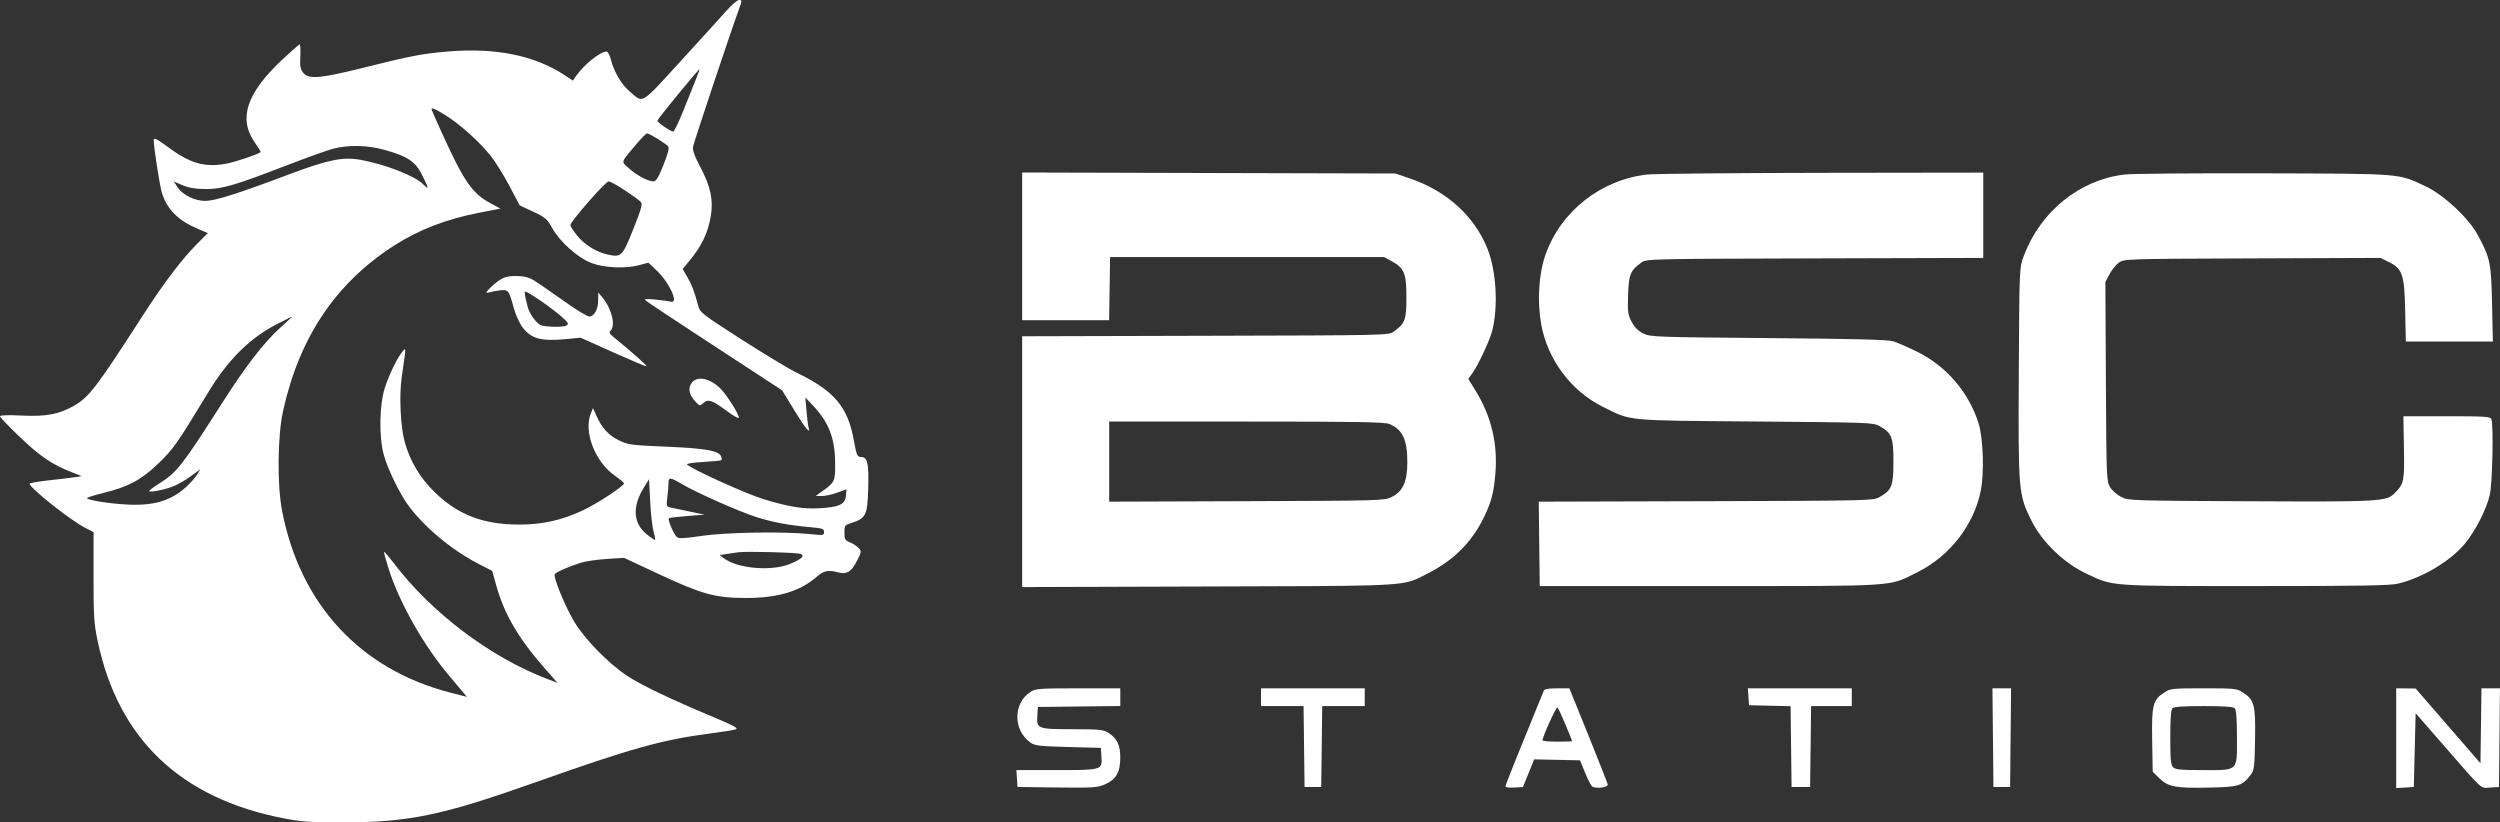 <svg width="152" height="50" viewBox="0 0 152 50" fill="none" xmlns="http://www.w3.org/2000/svg">
<rect x="0" y="0" width="152" height="50" fill="#333333" stroke="none"/>
<path d="M93.982 15.441C94.918 12.832 97.349 10.925 100.137 10.613C100.575 10.563 105.355 10.517 110.758 10.509L120.582 10.495V13.088V15.681L110.344 15.71C100.203 15.739 100.104 15.741 99.796 15.962C99.126 16.442 99.027 16.685 98.987 17.934C98.953 18.971 98.977 19.141 99.21 19.577C99.391 19.915 99.609 20.13 99.921 20.28C100.353 20.487 100.664 20.498 107.521 20.556C112.924 20.601 114.781 20.65 115.121 20.756C115.369 20.833 116.024 21.119 116.576 21.393C118.346 22.267 119.7 23.849 120.297 25.74C120.581 26.638 120.649 28.729 120.431 29.832C120.017 31.921 118.542 33.817 116.569 34.797C114.792 35.68 115.512 35.632 103.918 35.632H93.616L93.586 33.067L93.556 30.502L103.719 30.473C113.651 30.443 113.891 30.438 114.265 30.227C115.026 29.796 115.121 29.557 115.121 28.064C115.121 26.571 115.026 26.333 114.265 25.902C113.896 25.694 113.622 25.683 106.733 25.627C98.727 25.562 99.211 25.609 97.45 24.733C95.526 23.776 94.097 21.868 93.71 19.739C93.448 18.298 93.553 16.634 93.982 15.441Z" fill="white"/>
<path d="M123.039 15.577C124.053 12.857 126.437 10.928 129.181 10.61C129.622 10.558 133.428 10.527 137.639 10.539C146.171 10.564 145.787 10.533 147.491 11.335C148.569 11.843 150.083 13.251 150.626 14.25C151.407 15.688 151.463 15.953 151.517 18.469L151.566 20.766H148.92H146.275L146.235 18.901C146.189 16.689 146.07 16.337 145.232 15.926L144.732 15.681L136.944 15.71C129.283 15.738 129.15 15.742 128.837 15.961C128.662 16.084 128.404 16.4 128.263 16.664L128.007 17.144L128.038 23.199C128.068 29.03 128.077 29.267 128.294 29.621C128.418 29.824 128.722 30.091 128.97 30.216C129.412 30.438 129.559 30.443 136.795 30.477C144.755 30.514 145.103 30.494 145.602 29.979C146.17 29.394 146.194 29.278 146.159 27.226L146.126 25.307H148.766C151.071 25.307 151.416 25.329 151.476 25.478C151.614 25.823 151.542 29.354 151.382 30.076C151.193 30.935 150.503 32.288 149.862 33.059C148.981 34.119 147.297 35.125 145.802 35.484C145.305 35.603 143.588 35.632 137.132 35.632C128.191 35.632 128.519 35.656 126.887 34.896C125.508 34.254 124.174 32.976 123.519 31.67C122.722 30.079 122.705 29.881 122.743 22.638C122.777 16.296 122.778 16.278 123.039 15.577Z" fill="white"/>
<path d="M62.633 45.135C61.582 44.382 61.599 42.732 62.666 42.057C62.962 41.869 63.222 41.85 65.553 41.85L68.114 41.849V42.388V42.926L65.609 42.955L63.104 42.984L63.069 43.521C63.017 44.309 63.087 44.336 65.237 44.336C66.818 44.337 67.085 44.363 67.367 44.541C67.92 44.891 68.113 45.285 68.113 46.066C68.114 46.958 67.854 47.402 67.161 47.697C66.711 47.888 66.44 47.905 64.265 47.879L61.866 47.849L61.831 47.336L61.797 46.822H64.202C67.01 46.822 67.021 46.819 66.968 46.008L66.932 45.471L64.942 45.417C63.144 45.368 62.92 45.341 62.633 45.135Z" fill="white"/>
<path d="M76.671 42.93V42.39V41.849H79.824H82.976V42.39V42.93H81.684H80.391L80.361 45.39L80.33 47.849H79.824H79.317L79.287 45.39L79.257 42.93H77.964H76.671Z" fill="white"/>
<path d="M106.339 42.876L106.305 42.363L106.27 41.849H109.429H112.588V42.39V42.93H111.351H110.115L110.085 45.39L110.054 47.849H109.491H108.928L108.898 45.393L108.868 42.937L107.603 42.907L106.339 42.876Z" fill="white"/>
<path d="M121.201 47.849L121.171 44.849L121.141 41.849H121.708H122.274L122.244 44.849L122.214 47.849H121.708H121.201Z" fill="white"/>
<path d="M145.689 47.915V44.882V41.849L146.28 41.855L146.872 41.862L148.842 44.135L150.812 46.408L150.843 44.129L150.873 41.849H151.436H151.998L151.968 44.849L151.938 47.849L151.413 47.882C150.792 47.921 151.03 48.135 148.638 45.39L146.872 43.362L146.815 45.606L146.759 47.849L146.224 47.883L145.689 47.915Z" fill="white"/>
<path fill-rule="evenodd" clip-rule="evenodd" d="M62.147 14.979V19.469H64.79H67.434L67.464 17.55L67.495 15.631H75.827H84.159L84.619 15.884C85.382 16.304 85.51 16.619 85.51 18.082C85.51 19.457 85.432 19.665 84.734 20.165C84.426 20.386 84.336 20.388 73.285 20.416L62.147 20.445V28.07V35.694L73.434 35.658C83.851 35.625 85.096 35.652 86.119 35.207C86.331 35.115 86.533 35.003 86.804 34.866C88.39 34.068 89.507 32.945 90.24 31.416C90.685 30.485 90.822 29.951 90.921 28.762C91.069 26.977 90.665 25.294 89.721 23.765L89.269 23.033L89.507 22.712C89.852 22.246 90.583 20.686 90.729 20.103C91.097 18.634 90.977 16.499 90.452 15.159C89.672 13.166 87.969 11.613 85.734 10.855L84.834 10.549L73.49 10.519L62.147 10.488V14.979ZM85.566 28.111C85.566 26.727 85.276 26.109 84.472 25.78C84.176 25.659 82.584 25.631 75.774 25.631H67.439V28.067V30.502L75.799 30.472C83.985 30.443 84.168 30.438 84.609 30.22C85.295 29.881 85.566 29.285 85.566 28.111Z" fill="white"/>
<path fill-rule="evenodd" clip-rule="evenodd" d="M93.866 41.984C92.462 45.403 91.533 47.721 91.533 47.806C91.533 47.869 91.758 47.901 92.064 47.883L92.595 47.849L92.937 47.009L93.278 46.169L94.67 46.198L96.063 46.228L96.363 46.955C96.528 47.356 96.718 47.736 96.785 47.801C96.975 47.982 97.79 47.886 97.749 47.687C97.73 47.598 97.198 46.248 96.567 44.688L95.418 41.851L94.67 41.85C94.175 41.849 93.903 41.895 93.866 41.984ZM95.587 45.059C95.587 45.041 95.405 44.591 95.183 44.059C94.961 43.528 94.742 43.055 94.696 43.009C94.626 42.938 93.785 44.787 93.785 45.014C93.785 45.057 94.19 45.093 94.686 45.093C95.181 45.093 95.587 45.078 95.587 45.059Z" fill="white"/>
<path fill-rule="evenodd" clip-rule="evenodd" d="M131.604 42.094C130.893 42.55 130.816 42.848 130.852 45.006L130.884 46.919L131.274 47.305C131.814 47.84 132.27 47.928 134.273 47.886C136.143 47.846 136.306 47.797 136.844 47.105C137.054 46.836 137.079 46.63 137.108 44.95C137.144 42.854 137.063 42.548 136.356 42.094C135.994 41.862 135.865 41.849 133.98 41.849C132.095 41.849 131.966 41.862 131.604 42.094ZM136.007 44.838C136.007 43.7 135.965 43.149 135.871 43.06C135.778 42.97 135.196 42.93 133.98 42.93C132.764 42.93 132.182 42.97 132.088 43.06C131.995 43.149 131.953 43.7 131.953 44.836C131.953 46.189 131.985 46.513 132.13 46.653C132.274 46.791 132.603 46.822 133.907 46.822C135.019 46.822 135.544 46.85 135.79 46.611C136.035 46.376 136.007 45.879 136.007 44.838Z" fill="white"/>
<path fill-rule="evenodd" clip-rule="evenodd" d="M41.391 3.711C42.622 2.366 43.88 0.981 44.187 0.633C44.494 0.285 44.833 0 44.941 0C45.123 0 45.121 0.043 44.907 0.622C44.467 1.814 42.201 8.598 42.141 8.903C42.096 9.13 42.216 9.468 42.602 10.2C43.203 11.342 43.378 12.165 43.22 13.113C43.046 14.163 42.67 14.95 41.899 15.881L41.506 16.355L41.793 16.854C42.079 17.35 42.21 17.695 42.444 18.566C42.563 19.009 42.642 19.071 45.099 20.648C46.493 21.541 47.998 22.448 48.446 22.663C50.698 23.746 51.54 24.733 51.902 26.715C52.082 27.698 52.119 27.786 52.358 27.786C52.744 27.786 52.829 28.161 52.788 29.682C52.743 31.314 52.648 31.515 51.788 31.788C51.361 31.923 51.341 31.95 51.341 32.385C51.341 32.787 51.38 32.857 51.671 32.972C51.852 33.044 52.09 33.198 52.199 33.314C52.389 33.516 52.385 33.549 52.094 34.119C51.759 34.774 51.474 34.943 50.949 34.798C50.359 34.636 50.086 34.695 49.642 35.08C48.623 35.964 47.275 36.362 45.318 36.357C43.486 36.352 42.67 36.127 40.053 34.904L37.94 33.917L36.9 33.983C36.328 34.019 35.632 34.118 35.353 34.204C34.614 34.431 33.813 34.779 33.73 34.908C33.622 35.076 34.337 36.824 34.91 37.792C35.531 38.841 36.974 40.322 38.114 41.079C38.982 41.655 40.756 42.503 43.449 43.63C44.596 44.109 44.907 44.28 44.744 44.341C44.626 44.385 43.922 44.499 43.178 44.595C40.267 44.971 38.357 45.505 32.586 47.553C26.898 49.572 24.87 49.996 20.886 50C18.869 50.002 18.335 49.966 17.257 49.757C10.974 48.538 7.198 44.942 5.938 38.979C5.716 37.931 5.686 37.459 5.687 35.07L5.689 32.353L5.196 32.102C4.296 31.644 1.801 29.666 1.801 29.411C1.801 29.367 2.346 29.272 3.012 29.2C3.678 29.128 4.39 29.042 4.596 29.009L4.97 28.948L4.337 28.701C3.175 28.248 2.431 27.741 1.21 26.575C0.545 25.938 0 25.369 0 25.31C0 25.241 0.475 25.225 1.324 25.266C2.791 25.337 3.569 25.193 4.471 24.686C5.408 24.158 5.848 23.583 8.677 19.191C9.928 17.248 11.058 15.755 11.967 14.843L12.637 14.172L12.006 13.904C10.827 13.403 10.159 12.729 9.843 11.72C9.715 11.313 9.345 8.931 9.345 8.517C9.345 8.347 9.546 8.444 10.198 8.931C11.545 9.936 12.455 10.197 13.761 9.951C14.323 9.845 15.698 9.382 15.85 9.248C15.867 9.233 15.706 8.97 15.491 8.663C14.478 7.217 14.983 5.678 17.136 3.649C17.689 3.129 18.175 2.703 18.218 2.703C18.261 2.703 18.28 3.033 18.259 3.438C18.229 4.044 18.262 4.219 18.447 4.438C18.78 4.832 19.488 4.77 22.068 4.125C24.987 3.394 25.674 3.262 27.269 3.129C30.124 2.891 32.521 3.376 34.302 4.553L34.831 4.902L35.008 4.645C35.493 3.938 36.49 3.135 36.882 3.135C36.956 3.135 37.075 3.36 37.147 3.635C37.345 4.393 37.763 5.106 38.262 5.539C38.32 5.589 38.373 5.637 38.422 5.681C38.626 5.863 38.765 5.988 38.92 6.009C39.253 6.053 39.656 5.611 40.929 4.216L40.931 4.214L40.931 4.214C41.073 4.058 41.226 3.891 41.391 3.711ZM17.054 19.913C16.062 20.803 14.938 22.258 13.516 24.488C11.082 28.308 10.748 28.734 9.659 29.412C9.306 29.633 9.041 29.837 9.072 29.866C9.163 29.954 10.116 29.75 10.619 29.534C10.878 29.423 11.336 29.152 11.636 28.93L12.181 28.528L11.974 28.869C11.859 29.057 11.555 29.397 11.298 29.626C10.349 30.469 9.315 30.767 7.667 30.673C6.554 30.609 5.292 30.402 5.292 30.284C5.292 30.247 5.735 30.108 6.277 29.974C7.812 29.596 8.591 29.178 9.635 28.174C10.535 27.307 10.767 26.977 12.649 23.874C13.882 21.841 15.204 20.534 16.889 19.68C17.353 19.444 17.748 19.25 17.765 19.248C17.783 19.246 17.463 19.546 17.054 19.913ZM25.666 10.64C25.259 9.822 24.782 9.502 23.385 9.114C22.348 8.825 21.203 8.798 20.266 9.039C19.926 9.127 18.659 9.58 17.452 10.046C14.233 11.286 13.505 11.499 12.491 11.494C11.878 11.49 11.491 11.425 11.102 11.261L10.564 11.032L10.793 11.381C11.103 11.855 11.839 12.218 12.487 12.215C13.071 12.214 14.462 11.773 17.54 10.614C19.935 9.713 20.837 9.527 21.897 9.714C23.409 9.982 25.241 10.697 25.74 11.214C26.093 11.579 26.079 11.47 25.666 10.64ZM27.095 7.012C27.949 7.541 29.148 8.617 29.82 9.456C30.108 9.815 30.625 10.643 30.97 11.298L31.597 12.488L32.414 12.869C33.158 13.216 33.262 13.306 33.58 13.874C34.054 14.723 35.158 15.698 35.993 16.005C36.772 16.291 38.058 16.342 38.879 16.117L39.421 15.969L39.923 16.443C40.704 17.179 41.295 18.479 40.786 18.341C40.678 18.311 40.26 18.255 39.857 18.215C39.305 18.16 39.156 18.172 39.25 18.267C39.318 18.335 41.214 19.593 43.464 21.061L47.554 23.732L48.293 24.945C48.97 26.055 49.307 26.456 49.159 25.975C49.127 25.871 49.07 25.421 49.033 24.975L48.965 24.164L49.424 24.651C50.412 25.697 50.778 26.67 50.778 28.246C50.778 29.282 50.757 29.324 49.929 29.915L49.596 30.152L49.961 30.159C50.161 30.162 50.582 30.071 50.896 29.956L51.467 29.748L51.432 30.145C51.387 30.661 51.023 30.835 49.849 30.9C48.826 30.958 47.992 30.825 46.444 30.356C45.339 30.023 41.771 28.396 41.771 28.227C41.771 28.179 42.229 28.115 42.789 28.085C43.349 28.054 43.832 28.005 43.862 27.977C43.891 27.948 43.885 27.848 43.847 27.753C43.707 27.402 42.904 27.258 40.533 27.159C38.364 27.068 38.189 27.045 37.64 26.777C37.001 26.465 36.609 26.041 36.273 25.297L36.054 24.813L35.929 25.117C35.467 26.24 36.166 28.066 37.388 28.927C37.694 29.142 37.942 29.35 37.942 29.39C37.939 29.553 36.247 30.658 35.41 31.044C34.123 31.638 32.968 31.894 31.582 31.894C29.395 31.894 27.87 31.316 26.459 29.952C25.543 29.067 24.939 28.061 24.605 26.867C24.349 25.949 24.262 24.029 24.425 22.921L24.445 22.782C24.622 21.589 24.672 21.249 24.617 21.233C24.595 21.226 24.557 21.271 24.503 21.335C24.498 21.341 24.492 21.347 24.487 21.353C24.17 21.723 23.677 22.73 23.401 23.573C23.063 24.608 23.033 26.583 23.34 27.678C23.57 28.503 24.271 29.955 24.784 30.671C25.732 31.993 27.43 33.42 29.065 34.267L29.926 34.712L30.174 35.601C30.652 37.32 31.516 38.806 33.064 40.57L33.893 41.515L33.303 41.292C29.846 39.983 26.245 37.271 23.944 34.243C23.637 33.84 23.369 33.528 23.348 33.548C23.326 33.569 23.464 34.069 23.654 34.659C24.312 36.705 25.804 39.32 27.344 41.125C27.693 41.534 28.069 41.981 28.18 42.119L28.381 42.368L27.392 42.114C21.919 40.707 18.262 36.766 17.155 31.084C16.843 29.48 16.871 26.518 17.213 24.975C18.201 20.514 20.404 17.226 23.925 14.953C25.446 13.972 27.118 13.325 29.151 12.931L30.425 12.684L29.818 12.355C28.699 11.749 28.21 11.038 26.849 8.041C26.511 7.296 26.234 6.666 26.234 6.641C26.234 6.523 26.477 6.628 27.095 7.012ZM29.663 17.796C29.332 17.909 30.125 17.134 30.556 16.923C30.789 16.808 31.117 16.763 31.536 16.787C32.077 16.818 32.268 16.895 32.887 17.326L34.622 18.534C35.179 18.923 35.721 19.241 35.826 19.243C36.123 19.246 36.367 18.812 36.369 18.275L36.372 17.785L36.602 18.055C37.18 18.734 37.449 19.781 37.127 20.096C37.014 20.206 37.053 20.287 37.324 20.509C38.549 21.512 39.4 22.272 39.297 22.272C39.231 22.272 38.304 21.88 37.237 21.401L35.297 20.531L34.453 20.614C32.917 20.765 32.297 20.601 31.77 19.902C31.587 19.66 31.348 19.134 31.238 18.732C30.933 17.617 30.907 17.586 30.355 17.659C30.095 17.693 29.784 17.755 29.663 17.796ZM42.268 24.401C41.894 23.983 41.82 23.624 42.043 23.298C42.365 22.826 43.17 22.982 43.818 23.641C44.185 24.014 44.924 25.176 44.924 25.38C44.924 25.467 44.648 25.325 44.261 25.039C43.3 24.328 43.066 24.243 42.774 24.497C42.541 24.7 42.535 24.699 42.268 24.401ZM34.115 19.227C33.836 18.984 33.258 18.547 32.831 18.258C32.403 17.968 32.009 17.731 31.956 17.731C31.862 17.731 31.885 17.889 32.097 18.705C32.151 18.913 32.34 19.251 32.518 19.455C32.815 19.797 32.9 19.83 33.562 19.865C33.963 19.886 34.359 19.851 34.453 19.787C34.594 19.69 34.539 19.599 34.115 19.227ZM41.416 29.408C42.339 29.953 44.922 31.099 45.993 31.439C47.013 31.763 47.941 31.935 49.343 32.06C50.005 32.119 50.103 32.156 50.103 32.345C50.103 32.551 50.06 32.557 49.23 32.471C47.626 32.305 44.088 32.366 42.642 32.584C41.611 32.739 41.282 32.755 41.156 32.655C40.972 32.508 40.583 31.593 40.67 31.511C40.701 31.48 41.202 31.419 41.784 31.374L42.841 31.293L41.94 31.103C41.445 30.998 40.919 30.888 40.771 30.857C40.518 30.805 40.507 30.769 40.573 30.24C40.612 29.931 40.644 29.544 40.644 29.381C40.645 29.005 40.74 29.008 41.416 29.408ZM39.828 32.824C39.852 32.8 39.81 32.569 39.735 32.311C39.66 32.052 39.568 31.232 39.531 30.489L39.463 29.137L39.157 29.627C38.429 30.794 38.485 31.799 39.316 32.482C39.573 32.693 39.803 32.847 39.828 32.824ZM48.67 33.678C48.955 33.791 48.759 33.98 48.045 34.281C46.937 34.747 44.874 34.58 44.027 33.955L43.75 33.751L44.14 33.689C44.354 33.655 44.682 33.606 44.867 33.581C45.384 33.51 48.444 33.589 48.67 33.678ZM38.968 12.285C38.894 12.199 38.461 11.882 38.004 11.579C37.548 11.276 37.097 11.028 37.002 11.028C36.819 11.028 34.678 13.476 34.678 13.685C34.678 13.752 34.856 14.033 35.075 14.307C35.518 14.864 36.257 15.328 36.937 15.474C37.78 15.656 37.834 15.603 38.499 13.944C38.98 12.745 39.075 12.408 38.968 12.285ZM39.979 8.439C40.274 8.621 40.565 8.828 40.627 8.899C40.703 8.987 40.612 9.342 40.339 10.028C40.029 10.806 39.892 11.028 39.725 11.028C39.401 11.028 38.694 10.649 38.227 10.226C38.192 10.194 38.159 10.166 38.129 10.139C38.006 10.031 37.927 9.961 37.908 9.879C37.873 9.731 38.033 9.542 38.478 9.015C38.538 8.943 38.604 8.866 38.675 8.781C38.984 8.412 39.284 8.11 39.34 8.11C39.397 8.109 39.684 8.257 39.979 8.439ZM41.59 6.622C41.893 5.864 42.234 5.013 42.348 4.73C42.462 4.448 42.541 4.217 42.523 4.217C42.45 4.217 39.97 7.247 39.97 7.335C39.97 7.445 40.774 8.001 40.933 8.001C40.992 8.001 41.288 7.38 41.59 6.622Z" fill="white"/>
</svg>
